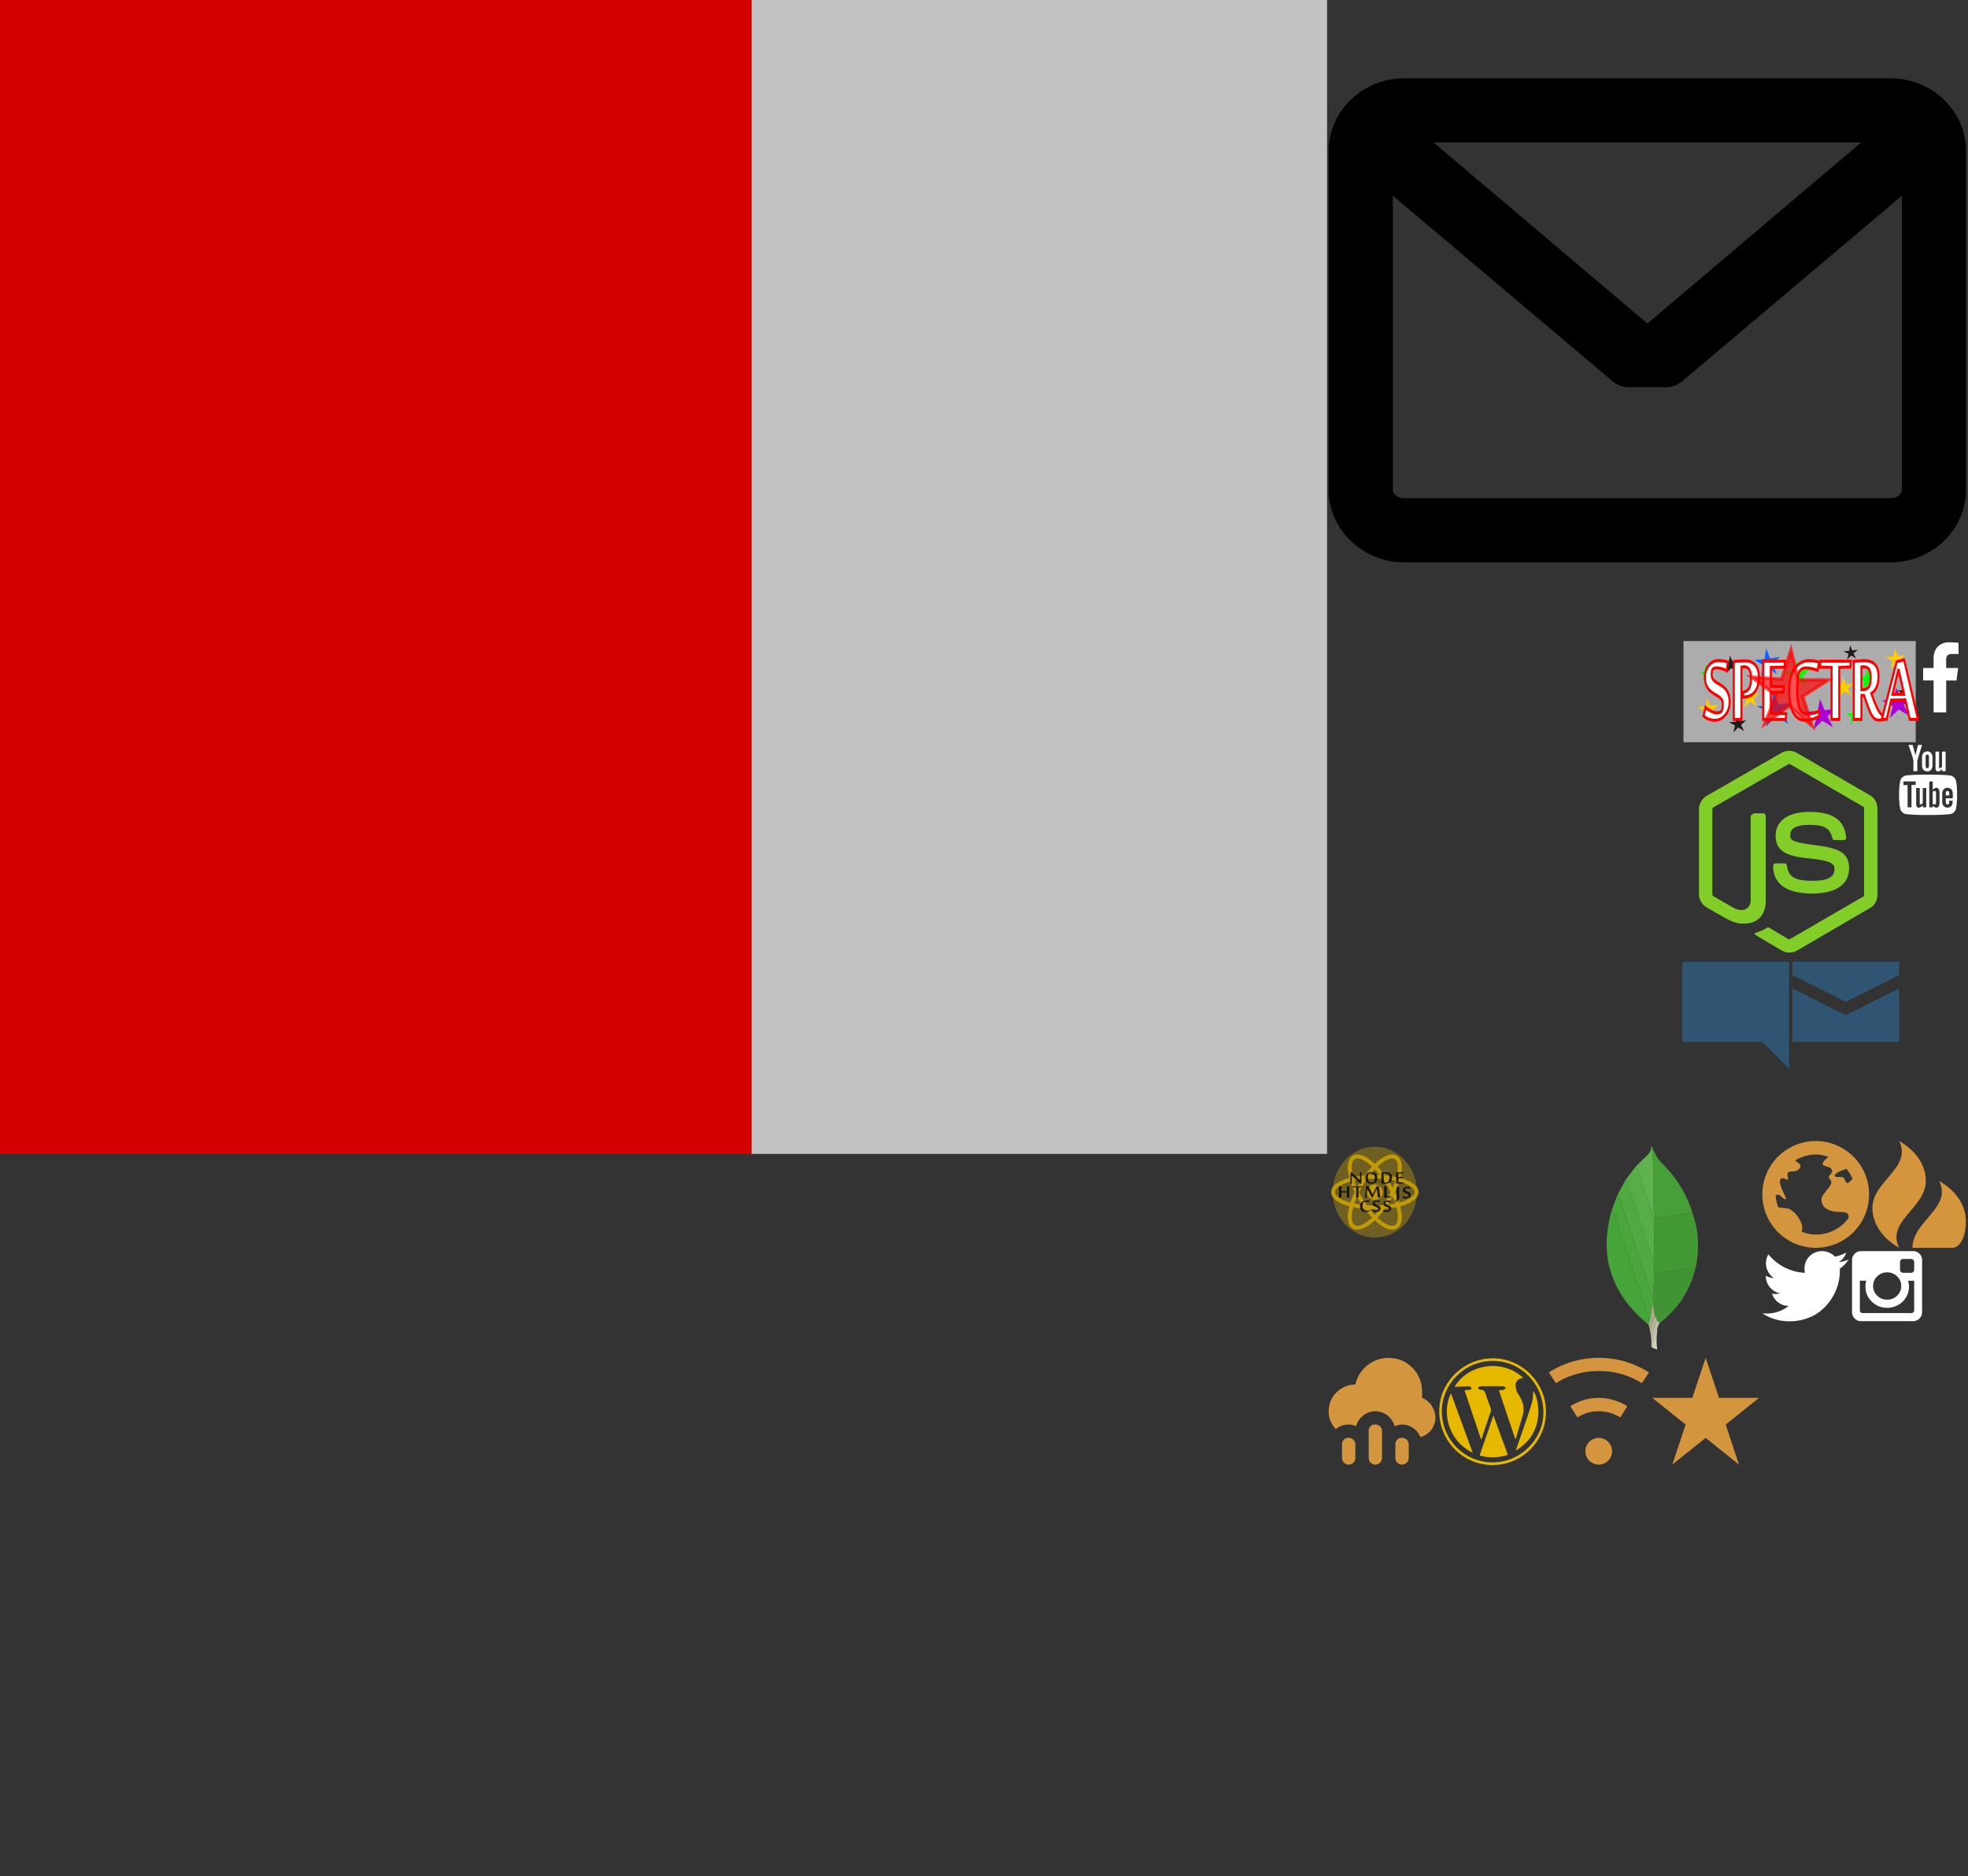 <?xml version="1.0" encoding="UTF-8" standalone="no"?><!DOCTYPE svg PUBLIC "-//W3C//DTD SVG 1.1//EN" "http://www.w3.org/Graphics/SVG/1.1/DTD/svg11.dtd"><svg width="1180" height="1125" viewBox="0 0 1180 1125" xmlns="http://www.w3.org/2000/svg" xmlns:xlink="http://www.w3.org/1999/xlink"><rect x="0" y="0" width="1180" height="1125" fill="#333333" stroke="none"/><svg width="795.7" height="1124.52" viewBox="-1 -1 212 299" id="background" xmlns="http://www.w3.org/2000/svg"><g transform="matrix(2.195 0 0 2.281 182.95 -249.409)"><path d="M-148.431 68.93h119.327v120.65h-119.327z" fill="#d40000"/><path d="M90.223 189.58H-29.104V68.93H90.223z" opacity=".702" fill="#fff"/></g></svg><svg id="clear-view-escapes" data-name="Layer 1" width="144.4" height="61.53" viewBox="-1 -1 144.4 61.53" x="1007.7" y="384.12" xmlns="http://www.w3.org/2000/svg"><defs id="bdefs4"><style id="bstyle2">.cls-1{fill:#fff}</style></defs><title id="btitle6">clear-view-escapes</title><g id="bg977" transform="matrix(.973 0 0 1 261.153 34.975)"><path d="M-267.67-35.76h143.115V24.91H-267.67z" id="brect860" opacity=".593" fill="#fff" stroke-width="4.247"/><path d="M-234.584-17.282l-3.603-2.227-3.033 2.957 1.004-4.115-3.749-1.972 4.224-.316.716-4.175 1.607 3.92 4.191-.61-3.23 2.74z" id="bpath870" fill="#241c1c" stroke-width="2.141"/><path transform="matrix(.651 0 0 .651 -99.66 20.115)" d="M-227.395-15.076l-6.732-4.16-5.668 5.524 1.876-7.688-7.004-3.684 7.892-.591 1.338-7.8 3.002 7.323 7.831-1.137-6.037 5.117z" id="bpath874" fill="#fc0" stroke-width="4"/><path d="M-191.445-9.081l-5.516-3.409-4.644 4.526 1.537-6.3-5.739-3.018 6.466-.485 1.097-6.39 2.46 6 6.417-.932-4.947 4.193z" id="bpath876" fill="#0f0" stroke-width="3.278"/><path transform="matrix(.964 0 0 .919 39.367 6.545)" d="M-174.163 2.784l-6.732-4.16-5.668 5.523 1.876-7.688-7.004-3.683 7.892-.592 1.338-7.8 3.001 7.323 7.832-1.137-6.037 5.117z" id="bpath880" fill="#aa00d4" stroke-width="4"/><path d="M-132.406-20l-4.124-2.548-3.473 3.384 1.15-4.71-4.292-2.258 4.835-.362.82-4.779 1.84 4.487 4.798-.697-3.7 3.135z" id="bpath882" fill="#fc0" stroke-width="2.451"/><path transform="matrix(.47 0 0 .589 -97.17 6.11)" d="M-131.693 12.777l-6.732-4.16-5.668 5.523 1.876-7.688-7.004-3.683 7.892-.592 1.338-7.8 3.002 7.323 7.831-1.137-6.037 5.117z" id="bpath884" fill="#0f0" stroke-width="4"/><path transform="matrix(.446 0 0 .44 -65.628 4.54)" d="M-140.082-14.123l-6.732-4.16-5.668 5.523 1.876-7.688-7.004-3.683 7.892-.592 1.338-7.8 3.001 7.323 7.832-1.137-6.037 5.117z" id="bpath872" fill="#241c1c" stroke-width="4"/><path transform="matrix(.787 0 0 .837 -73.126 -18.349)" d="M-174.163 2.784l-6.732-4.16-5.668 5.523 1.876-7.688-7.004-3.683 7.892-.592 1.338-7.8 3.001 7.323 7.832-1.137-6.037 5.117z" id="bpath886" fill="#06f" stroke-width="4"/><path transform="matrix(.479 0 0 .625 -134.247 -8.1)" d="M-243.298-6.544l-5.516-3.409-4.644 4.526 1.537-6.3-5.739-3.018 6.467-.485 1.096-6.39 2.46 6 6.417-.932-4.947 4.192z" id="bpath932" fill="#0f0" stroke-width="3.278"/><path transform="matrix(.651 0 0 .651 -74.256 13.184)" d="M-227.395-15.076l-6.732-4.16-5.668 5.524 1.876-7.688-7.004-3.684 7.892-.591 1.338-7.8 3.002 7.323 7.831-1.137-6.037 5.117z" id="bpath943" fill="#fc0" stroke-width="4"/><path d="M-230.317 18.283l-3.603-2.227-3.034 2.956 1.004-4.115-3.748-1.971 4.223-.317.717-4.174 1.606 3.919 4.192-.609-3.231 2.74z" id="bpath945" fill="#241c1c" stroke-width="2.141"/><path transform="matrix(1.107 0 0 1.054 -10.237 10.979)" d="M-174.163 2.784l-6.732-4.16-5.668 5.523 1.876-7.688-7.004-3.683 7.892-.592 1.338-7.8 3.001 7.323 7.832-1.137-6.037 5.117z" id="bpath947" fill="#06f" stroke-width="4"/><path d="M-164.306-3.02l-4.125-2.548-3.473 3.384 1.15-4.71-4.292-2.258 4.836-.362.82-4.779 1.839 4.487 4.798-.697-3.699 3.135z" id="bpath949" fill="#fc0" stroke-width="2.451"/><path transform="matrix(.737 0 0 .661 -51.287 -15.913)" d="M-131.693 12.777l-6.732-4.16-5.668 5.523 1.876-7.688-7.004-3.683 7.892-.592 1.338-7.8 3.002 7.323 7.831-1.137-6.037 5.117z" id="bpath951" fill="#0f0" stroke-width="4"/><path transform="matrix(.446 0 0 .44 -98.819 -19.014)" d="M-140.082-14.123l-6.732-4.16-5.668 5.523 1.876-7.688-7.004-3.683 7.892-.592 1.338-7.8 3.001 7.323 7.832-1.137-6.037 5.117z" id="bpath953" fill="#241c1c" stroke-width="4"/><path transform="matrix(.964 0 0 .919 -7.686 13.351)" d="M-174.163 2.784l-6.732-4.16-5.668 5.523 1.876-7.688-7.004-3.683 7.892-.592 1.338-7.8 3.001 7.323 7.832-1.137-6.037 5.117z" id="bpath955" fill="#aa00d4" stroke-width="4"/><g transform="scale(.836 1.196)" style="line-height:1.25;-inkscape-font-specification:'MoolBoran, Normal';font-variant-ligatures:normal;font-variant-caps:normal;font-variant-numeric:normal;font-feature-settings:normal;text-align:start" id="btext905" font-weight="400" font-size="64.878" font-family="MoolBoran" letter-spacing="-1.521" word-spacing="0" fill="#fff" stroke="red" stroke-width="1.515"><path d="M-286.149.866q0 1.584-.76 3.2-.76 1.583-2.186 2.882-1.425 1.267-3.453 2.09-1.996.793-4.498.793-1.33 0-2.471-.159-1.14-.158-2.154-.411-.982-.285-1.901-.666-.919-.411-1.837-.887l1.393-4.34q.602.412 1.584.887 1.014.476 2.186.887 1.172.412 2.344.697 1.204.254 2.186.254 1.109 0 1.806-.127.729-.158 1.299-.412.633-.253 1.013-1.267.38-1.014.38-2.63 0-1.488-.981-2.375-.982-.887-2.471-1.52-1.458-.666-3.168-1.3-1.71-.665-3.2-1.678-1.457-1.046-2.439-2.661-.982-1.616-.982-4.245 0-1.267.665-2.661.665-1.426 1.933-2.598 1.267-1.204 3.136-1.964 1.869-.76 4.245-.76 1.9 0 3.643.19 1.774.19 3.421.507l-.887 4.34q-.76-.286-1.742-.539-.95-.253-1.964-.443-.982-.19-1.933-.286-.95-.126-1.679-.126-.823 0-1.52.095-.697.063-1.267.412-.539.316-.792 1.108-.222.76-.222 1.838 0 1.108.57 1.837.57.729 1.489 1.299.95.538 2.122 1.014 1.204.443 2.44.982 1.267.506 2.439 1.203 1.204.666 2.122 1.68.95.981 1.521 2.407.57 1.425.57 3.453z" id="bpath996"/><path d="M-276.487-4.108l.76-.158q1.11-.253 2.091-.634.982-.411 1.68-1.172.728-.792 1.14-2.059.411-1.267.411-3.231 0-2.946-1.33-4.277Q-273.065-17-275.22-17q-.538 0-1.109.032-.538.032-1.14.127V9.419h-5.639v-29.05q.887-.062 1.933-.126 1.045-.063 2.154-.095 1.14-.063 2.249-.063 1.14-.032 2.186-.032 2.566 0 4.435.602 1.9.57 3.136 1.647 1.235 1.077 1.837 2.63.602 1.52.602 3.453 0 2.027-.665 3.8-.665 1.775-2.06 3.105-1.361 1.33-3.515 2.091-2.123.76-5.069.76h-.253z" id="bpath998"/><path d="M-244.745 9.42h-16.695V-19.79h16.125l-.285 2.978-10.2.127v9.504l9.598.126-.254 2.693-9.345.222V6.315l11.31.221z" id="bpath1000"/><path d="M-230.3 9.83q-3.263 0-5.543-1.108-2.281-1.109-3.707-3.104-1.425-1.996-2.09-4.784-.634-2.82-.634-6.24 0-2.757.633-4.91.634-2.186 1.711-3.802 1.109-1.647 2.534-2.788 1.458-1.14 3.042-1.837 1.615-.729 3.294-1.046 1.68-.316 3.263-.316.982 0 2.06.063 1.108.063 2.122.19 1.045.095 1.932.254.887.126 1.457.253l-1.045 4.15q-.57-.19-1.616-.38-1.045-.222-2.249-.412-1.172-.19-2.344-.317-1.14-.127-1.901-.127-.855 0-1.52.064-.666.031-1.236.19-.539.127-1.045.38-.476.253-.982.634-1.3.918-1.774 3.484-.444 2.566-.444 6.4 0 5.891 1.742 8.933 1.743 3.009 5.608 3.009 2.185 0 4.561-.348 2.376-.38 4.309-1.046v2.44q-1.078.506-2.345.918-1.235.38-2.566.665-1.298.254-2.66.38-1.331.159-2.567.159z" id="bpath1002"/><path d="M-211.04 9.42v-26.104l-8.52-.127.284-2.978h22.46l-.285 2.883-8.268.222V9.419z" id="bpath1004"/><path d="M-187.122-2.619h-1.9V9.42h-5.64v-29.144q1.711-.127 3.865-.222 2.155-.095 4.119-.095 5.037 0 7.634 1.932 2.63 1.933 2.63 6.051 0 1.837-.444 3.2-.443 1.362-1.172 2.375-.729 1.014-1.68 1.711-.95.697-1.995 1.172 1.236 2.25 2.344 4.245 1.14 1.996 2.25 3.485 1.14 1.489 2.28 2.376 1.173.855 2.503.855h.19v1.869q-.665.222-1.552.348-.855.159-1.933.159-1.552 0-2.724-.285-1.14-.285-2.249-1.236-1.077-.95-2.25-2.787-1.171-1.838-2.724-4.974zm-.887-2.883q1.172 0 2.25-.285 1.108-.316 1.742-.76.316-.222.633-.57.317-.349.57-.919.254-.57.412-1.457.159-.887.159-2.218 0-1.488-.349-2.502-.317-1.014-.982-1.616-.665-.633-1.647-.887-.982-.285-2.25-.285-.348 0-.791.032-.412 0-.76.063v11.404z" id="bpath1006"/><path d="M-153.384 9.42l-3.263-9.853-10.454.158-3.358 9.694h-3.58l10.993-28.954 5.48-.982 10.232 29.936zm-4.15-12.609l-4.213-12.608-4.34 12.608z" id="bpath1008"/></g><path transform="matrix(2.316 .341 -.343 2.325 257.268 84.256)" d="M-192.682-1.483l-6.732-4.16-5.667 5.523 1.876-7.688-7.005-3.684 7.892-.591 1.339-7.8 3 7.323 7.832-1.137-6.036 5.117z" id="bpath878" opacity=".682" fill="red" stroke="red" stroke-width=".853"/></g></svg><svg id="comment" data-name="Layer 1" width="66" height="66" viewBox="-1 -1 66 66" x="1007.7" y="575.65" xmlns="http://www.w3.org/2000/svg"><defs><style>.ccls-1{fill:#2f5572}</style></defs><title>comment</title><path class="ccls-1" d="M.72.08A.67.67 0 0 0 0 .8v46.48a.72.72 0 0 0 .72.72H48l16 16V.72a.67.67 0 0 0-.72-.72H.8z"/></svg><svg id="facebook" data-name="Layer 1" width="23.23" height="44.01" viewBox="-1 -1 23.23 44.01" x="1152.1" y="384.12" xmlns="http://www.w3.org/2000/svg"><defs><style>.dcls-1{fill:#fff}</style></defs><title>facebook</title><path class="dcls-1" d="M21.23.31V7H17.4a3.55 3.55 0 0 0-2.85.91 4.26 4.26 0 0 0-.74 2.72v4.77H21l-1 7.47h-6.19V42H6.27V22.85H0v-7.47h6.27V9.85q0-4.69 2.55-7.28A9 9 0 0 1 15.63 0a39.57 39.57 0 0 1 5.6.31z"/></svg><svg id="fire" data-name="Layer 1" width="58" height="66" viewBox="-1 -1 58 66" x="1121.7" y="683.12" xmlns="http://www.w3.org/2000/svg"><defs><style>.ecls-1{fill:#d4953d}</style></defs><title>Untitled-2</title><path class="ecls-1" d="M16 0C24 16 0 24 0 40s16 24 16 24C8.16 48.16 32 40 32 24S16 0 16 0zm24 24c8 16-16 24-16 40h24c3.2 0 8-4 8-16 0-16-16-24-16-24z"/></svg><svg id="globe" data-name="Layer 1" width="66" height="66" viewBox="-1 -1 66 66" x="1055.7" y="683.12" xmlns="http://www.w3.org/2000/svg"><defs><style>.fcls-1{fill:#d4953f}</style></defs><title>globe</title><path class="fcls-1" d="M32 0a32 32 0 1 0 32 32A32 32 0 0 0 32 0zm0 8a23.75 23.75 0 0 1 7.52 1.52c-1.68 1.6-3.6 3-3.28 4.48s5.52 1 5.52 4c0 2.16-3.36 2.8-1 5.28 2.8 2.8-5.12 7.84-5.28 11.52-.24 6.64 6.72 7.76 12.24 7.76 3.36 0 4.24 1.6 4 3.52a24.07 24.07 0 0 1-19.76 10 22.94 22.94 0 0 1-8.48-1.76c1.76-3.52-2.24-10.48-6-12.72-1.84-1.84-5.76-1.12-8-2a23.49 23.49 0 0 1-1.52-6.72 1.42 1.42 0 0 1 1.28-.72c1.52 0 3.6 3 4.72 2.72 1.4-.32-5.96-10.48-2.52-12.48 1.6-1 4.8 3.12 3.76-1.28-1-4.08 2.88-2.24 5.28-3.28 2.08-.88 3.6-3.28 1-4.72a8.55 8.55 0 0 1-1.76-1.52A23.75 23.75 0 0 1 32 8.08V8zm18.48 8.72A26.46 26.46 0 0 1 54 22.48v.24a11.78 11.78 0 0 1-1.76 1.76C50 26.72 49.68 22.8 48.72 22c-1-1-4.8.16-5.28-1-.56-1.48 4-3.4 7.04-4.28z"/></svg><svg id="instagram" data-name="Layer 1" width="44.01" height="44.01" viewBox="-1 -1 44.01 44.01" x="1109.48" y="749.12" xmlns="http://www.w3.org/2000/svg"><defs><style>.gcls-1{fill:#fff}</style></defs><title>instagram</title><path class="gcls-1" d="M37.25 35.49V17.77h-3.69a11.77 11.77 0 0 1 .57 3.58 12.12 12.12 0 0 1-1.75 6.36 12.76 12.76 0 0 1-4.76 4.59 13.13 13.13 0 0 1-6.56 1.7 12.78 12.78 0 0 1-9.19-3.71 12 12 0 0 1-3.83-9 11.77 11.77 0 0 1 .49-3.56H4.68v17.76a1.63 1.63 0 0 0 1.6 1.67h29.3a1.63 1.63 0 0 0 1.17-.47 1.59 1.59 0 0 0 .5-1.2zm-7.77-14.57A7.75 7.75 0 0 0 27 15.14a8.28 8.28 0 0 0-6-2.4 8.25 8.25 0 0 0-5.91 2.39 7.75 7.75 0 0 0-2.47 5.78 7.75 7.75 0 0 0 2.47 5.79A8.25 8.25 0 0 0 21 29.1a8.28 8.28 0 0 0 6-2.4 7.75 7.75 0 0 0 2.48-5.78zm7.76-9.84V6.56a1.84 1.84 0 0 0-.54-1.31 1.8 1.8 0 0 0-1.31-.56h-4.78a1.8 1.8 0 0 0-1.31.56 1.84 1.84 0 0 0-.54 1.31v4.52A1.87 1.87 0 0 0 30.6 13h4.8a1.87 1.87 0 0 0 1.85-1.89zM42 5.39v31.23A5.41 5.41 0 0 1 36.62 42H5.39a5.19 5.19 0 0 1-3.8-1.59A5.19 5.19 0 0 1 0 36.62V5.39a5.19 5.19 0 0 1 1.59-3.8A5.19 5.19 0 0 1 5.39 0h31.23a5.19 5.19 0 0 1 3.8 1.59A5.19 5.19 0 0 1 42 5.39z"/></svg><svg id="mail" data-name="Layer 1" width="66" height="50" viewBox="-1 -1 66 50" x="1073.7" y="575.65" xmlns="http://www.w3.org/2000/svg"><defs><style>.hcls-1{fill:#2f5572}</style></defs><title>mail</title><path class="hcls-1" d="M0 0v8l32 16L64 8V0H0zm0 16v32h64V16L32 32z"/></svg><svg viewBox="-1 -1 130 130" width="130" height="130" id="mongodb" x="925.7" y="683.12" xmlns="http://www.w3.org/2000/svg"><path fill-rule="evenodd" clip-rule="evenodd" fill="#439934" d="M88.038 42.812c1.605 4.643 2.761 9.383 3.141 14.296.472 6.095.256 12.147-1.029 18.142-.035.165-.109.32-.164.48-.403.001-.814-.049-1.208.012-3.329.523-6.655 1.065-9.981 1.604-3.438.557-6.881 1.092-10.313 1.687-1.216.21-2.721-.041-3.212 1.641-.014.046-.154.054-.235.08l.166-10.051-.169-24.252 1.602-.275c2.62-.429 5.24-.864 7.862-1.281 3.129-.497 6.261-.98 9.392-1.465 1.381-.215 2.764-.412 4.148-.618z"/><path fill-rule="evenodd" clip-rule="evenodd" fill="#45A538" d="M61.729 110.054c-1.69-1.453-3.439-2.842-5.059-4.37-8.717-8.222-15.093-17.899-18.233-29.566-.865-3.211-1.442-6.474-1.627-9.792-.13-2.322-.318-4.665-.154-6.975.437-6.144 1.325-12.229 3.127-18.147l.099-.138c.175.233.427.439.516.702 1.759 5.18 3.505 10.364 5.242 15.551 5.458 16.3 10.909 32.604 16.376 48.9.107.318.384.579.583.866l-.87 2.969z"/><path fill-rule="evenodd" clip-rule="evenodd" fill="#46A037" d="M88.038 42.812c-1.384.206-2.768.403-4.149.616-3.131.485-6.263.968-9.392 1.465-2.622.417-5.242.852-7.862 1.281l-1.602.275-.012-1.045c-.053-.859-.144-1.717-.154-2.576-.069-5.478-.112-10.956-.18-16.434-.042-3.429-.105-6.857-.175-10.285-.043-2.13-.089-4.261-.185-6.388-.052-1.143-.236-2.28-.311-3.423-.042-.657.016-1.319.029-1.979.817 1.583 1.616 3.178 2.456 4.749 1.327 2.484 3.441 4.314 5.344 6.311 7.523 7.892 12.864 17.068 16.193 27.433z"/><path fill-rule="evenodd" clip-rule="evenodd" fill="#409433" d="M65.036 80.753c.081-.026.222-.034.235-.08.491-1.682 1.996-1.431 3.212-1.641 3.432-.594 6.875-1.13 10.313-1.687 3.326-.539 6.652-1.081 9.981-1.604.394-.062.805-.011 1.208-.012-.622 2.22-1.112 4.488-1.901 6.647-.896 2.449-1.98 4.839-3.131 7.182a49.142 49.142 0 0 1-6.353 9.763c-1.919 2.308-4.058 4.441-6.202 6.548-1.185 1.165-2.582 2.114-3.882 3.161l-.337-.23-1.214-1.038-1.256-2.753a41.402 41.402 0 0 1-1.394-9.838l.023-.561.171-2.426c.057-.828.133-1.655.168-2.485.129-2.982.241-5.964.359-8.946z"/><path fill-rule="evenodd" clip-rule="evenodd" fill="#4FAA41" d="M65.036 80.753c-.118 2.982-.23 5.964-.357 8.947-.035.83-.111 1.657-.168 2.485l-.765.289c-1.699-5.002-3.399-9.951-5.062-14.913-2.75-8.209-5.467-16.431-8.213-24.642a4498.887 4498.887 0 0 0-6.7-19.867c-.105-.31-.407-.552-.617-.826l4.896-9.002c.168.292.39.565.496.879a6167.476 6167.476 0 0 1 6.768 20.118c2.916 8.73 5.814 17.467 8.728 26.198.116.349.308.671.491 1.062l.67-.78-.167 10.052z"/><path fill-rule="evenodd" clip-rule="evenodd" fill="#4AA73C" d="M43.155 32.227c.21.274.511.516.617.826a4498.887 4498.887 0 0 1 6.7 19.867c2.746 8.211 5.463 16.433 8.213 24.642 1.662 4.961 3.362 9.911 5.062 14.913l.765-.289-.171 2.426-.155.559c-.266 2.656-.49 5.318-.814 7.968-.163 1.328-.509 2.632-.772 3.947-.198-.287-.476-.548-.583-.866-5.467-16.297-10.918-32.6-16.376-48.9a3888.972 3888.972 0 0 0-5.242-15.551c-.089-.263-.34-.469-.516-.702l3.272-8.84z"/><path fill-rule="evenodd" clip-rule="evenodd" fill="#57AE47" d="M65.202 70.702l-.67.78c-.183-.391-.375-.714-.491-1.062-2.913-8.731-5.812-17.468-8.728-26.198a6167.476 6167.476 0 0 0-6.768-20.118c-.105-.314-.327-.588-.496-.879l6.055-7.965c.191.255.463.482.562.769 1.681 4.921 3.347 9.848 5.003 14.778 1.547 4.604 3.071 9.215 4.636 13.813.105.308.47.526.714.786l.012 1.045c.058 8.082.115 16.167.171 24.251z"/><path fill-rule="evenodd" clip-rule="evenodd" fill="#60B24F" d="M65.021 45.404c-.244-.26-.609-.478-.714-.786-1.565-4.598-3.089-9.209-4.636-13.813-1.656-4.93-3.322-9.856-5.003-14.778-.099-.287-.371-.514-.562-.769 1.969-1.928 3.877-3.925 5.925-5.764 1.821-1.634 3.285-3.386 3.352-5.968.003-.107.059-.214.145-.514l.519 1.306c-.013.661-.072 1.322-.029 1.979.075 1.143.259 2.28.311 3.423.096 2.127.142 4.258.185 6.388.069 3.428.132 6.856.175 10.285.067 5.478.111 10.956.18 16.434.008.861.098 1.718.152 2.577z"/><path fill-rule="evenodd" clip-rule="evenodd" fill="#A9AA88" d="M62.598 107.085c.263-1.315.609-2.62.772-3.947.325-2.649.548-5.312.814-7.968l.066-.01.066.011a41.402 41.402 0 0 0 1.394 9.838c-.176.232-.425.439-.518.701-.727 2.05-1.412 4.116-2.143 6.166-.1.28-.378.498-.574.744l-.747-2.566.87-2.969z"/><path fill-rule="evenodd" clip-rule="evenodd" fill="#B6B598" d="M62.476 112.621c.196-.246.475-.464.574-.744.731-2.05 1.417-4.115 2.143-6.166.093-.262.341-.469.518-.701l1.255 2.754c-.248.352-.59.669-.728 1.061l-2.404 7.059c-.099.283-.437.483-.663.722l-.695-3.985z"/><path fill-rule="evenodd" clip-rule="evenodd" fill="#C2C1A7" d="M63.171 116.605c.227-.238.564-.439.663-.722l2.404-7.059c.137-.391.48-.709.728-1.061l1.215 1.037c-.587.58-.913 1.25-.717 2.097l-.369 1.208c-.168.207-.411.387-.494.624-.839 2.403-1.64 4.819-2.485 7.222-.107.305-.404.544-.614.812-.109-1.387-.22-2.771-.331-4.158z"/><path fill-rule="evenodd" clip-rule="evenodd" fill="#CECDB7" d="M63.503 120.763c.209-.269.506-.508.614-.812.845-2.402 1.646-4.818 2.485-7.222.083-.236.325-.417.494-.624l-.509 5.545c-.136.157-.333.294-.398.477-.575 1.614-1.117 3.24-1.694 4.854-.119.333-.347.627-.525.938-.158-.207-.441-.407-.454-.623-.051-.841-.016-1.688-.013-2.533z"/><path fill-rule="evenodd" clip-rule="evenodd" fill="#DBDAC7" d="M63.969 123.919c.178-.312.406-.606.525-.938.578-1.613 1.119-3.239 1.694-4.854.065-.183.263-.319.398-.477l.012 3.64-1.218 3.124-1.411-.495z"/><path fill-rule="evenodd" clip-rule="evenodd" fill="#EBE9DC" d="M65.38 124.415l1.218-3.124.251 3.696-1.469-.572z"/><path fill-rule="evenodd" clip-rule="evenodd" fill="#CECDB7" d="M67.464 110.898c-.196-.847.129-1.518.717-2.097l.337.23-1.054 1.867z"/><path fill-rule="evenodd" clip-rule="evenodd" fill="#4FAA41" d="M64.316 95.172l-.066-.011-.066.01.155-.559-.023.56z"/></svg><svg viewBox="-1 -1 130 130" width="130" height="130" id="nodejs" x="1007.7" y="445.65" xmlns="http://www.w3.org/2000/svg"><path fill="#83CD29" d="M112.771 30.334L68.674 4.729c-2.781-1.584-6.402-1.584-9.205 0L14.901 30.334C12.031 31.985 10 35.088 10 38.407v51.142c0 3.319 2.084 6.423 4.954 8.083l11.775 6.688c5.628 2.772 7.617 2.772 10.178 2.772 8.333 0 13.093-5.039 13.093-13.828v-50.49c0-.713-.371-1.774-1.071-1.774h-5.623C42.594 41 41 42.061 41 42.773v50.49c0 3.896-3.524 7.773-10.11 4.48L18.723 90.73c-.424-.23-.723-.693-.723-1.181V38.407c0-.482.555-.966.982-1.213l44.424-25.561c.415-.235 1.025-.235 1.439 0l43.882 25.555c.42.253.272.722.272 1.219v51.142c0 .488.183.963-.232 1.198l-44.086 25.576c-.378.227-.847.227-1.261 0l-11.307-6.749c-.341-.198-.746-.269-1.073-.086-3.146 1.783-3.726 2.02-6.677 3.043-.726.253-1.797.692.41 1.929l14.798 8.754a9.294 9.294 0 0 0 4.647 1.246c1.642 0 3.25-.426 4.667-1.246l43.885-25.582c2.87-1.672 4.23-4.764 4.23-8.083V38.407c0-3.319-1.36-6.414-4.229-8.073zM77.91 81.445c-11.726 0-14.309-3.235-15.17-9.066-.1-.628-.633-1.379-1.272-1.379h-5.731c-.709 0-1.279.86-1.279 1.566 0 7.466 4.059 16.512 23.453 16.512 14.039 0 22.088-5.455 22.088-15.109 0-9.572-6.467-12.084-20.082-13.886-13.762-1.819-15.16-2.738-15.16-5.962 0-2.658 1.184-6.203 11.374-6.203 9.105 0 12.461 1.954 13.842 8.091.118.577.645.991 1.24.991h5.754c.354 0 .692-.143.94-.396.24-.272.367-.613.335-.979-.891-10.568-7.912-15.493-22.112-15.493-12.631 0-20.166 5.334-20.166 14.275 0 9.698 7.497 12.378 19.622 13.577 14.505 1.422 15.633 3.542 15.633 6.395 0 4.955-3.978 7.066-13.309 7.066z"/></svg><svg viewBox="-1 -1 384.12 384.12" width="384.12" height="384.12" id="post" x="795.7" xmlns="http://www.w3.org/2000/svg"><path d="M336.764 45.945H45.354C20.346 45.945 0 65.484 0 89.5v203.117c0 24.016 20.346 43.555 45.354 43.555h291.41c25.008 0 45.353-19.539 45.353-43.555V89.5c0-24.016-20.345-43.555-45.353-43.555zm0 251.775H45.354c-3.676 0-6.9-2.384-6.9-5.103V116.359l131.797 111.27a15.014 15.014 0 0 0 9.676 3.538l22.259.001c3.536 0 6.974-1.257 9.677-3.539l131.803-111.274v176.264c-.002 2.717-3.227 5.101-6.902 5.101zM191.059 192.987L62.87 84.397h256.378l-128.189 108.59z"/></svg><svg id="rain" data-name="Layer 1" width="66" height="66" viewBox="-1 -1 66 66" x="795.7" y="813.12" xmlns="http://www.w3.org/2000/svg"><defs><style>.lcls-1{fill:#d4953f}</style></defs><title>rain</title><path class="lcls-1" d="M36 0a20.42 20.42 0 0 0-20 16A16 16 0 0 0 0 32a15.4 15.4 0 0 0 4.27 10.72A11.88 11.88 0 0 1 12 40a10.51 10.51 0 0 1 4.47 1A12 12 0 0 1 28 32a12.06 12.06 0 0 1 11.51 9A11.84 11.84 0 0 1 44 40a11.94 11.94 0 0 1 11 7.52A12.07 12.07 0 0 0 64 36c0-5.2-3.36-10.32-8-12v-4A20 20 0 0 0 36 0zm-9.27 40A4 4 0 0 0 24 44v16a4 4 0 1 0 8 0V44a4 4 0 0 0-4.71-4h-.56zm-16 8A4 4 0 0 0 8 52v8a4 4 0 1 0 8 0v-8a4 4 0 0 0-4.71-4h-.54zm32 0A4 4 0 0 0 40 52v8a4 4 0 1 0 8 0v-8a4 4 0 0 0-4.71-4h-.58z" transform="translate(-.04)"/></svg><svg viewBox="-1 -1 130 130" width="130" height="130" id="react" x="795.7" y="683.12" xmlns="http://www.w3.org/2000/svg"><path d="M52.881 30.644a25.22 27.218 0 0 1-25.22 27.218 25.22 27.218 0 0 1-25.22-27.218A25.22 27.218 0 0 1 27.66 3.426a25.22 27.218 0 0 1 25.22 27.218z" opacity=".374" fill="#d4aa00" stroke-width="0" stroke-miterlimit="3.542" stroke-opacity=".995"/><g transform="matrix(.419 0 0 .403 .813 4.833)" opacity=".808" fill="#d4aa00"><path d="M75.4 64A11.4 11.4 0 0 1 64 75.4 11.4 11.4 0 0 1 52.6 64 11.4 11.4 0 0 1 64 52.6 11.4 11.4 0 0 1 75.4 64z"/><path d="M107.3 45.2c-2.2-.8-4.5-1.6-6.9-2.3.6-2.4 1.1-4.8 1.5-7.1 2.1-13.2-.2-22.5-6.6-26.1-1.9-1.1-4-1.6-6.4-1.6-7 0-15.9 5.2-24.9 13.9-9-8.7-17.9-13.9-24.9-13.9-2.4 0-4.5.5-6.4 1.6-6.4 3.7-8.7 13-6.6 26.1.4 2.3.9 4.7 1.5 7.1-2.4.7-4.7 1.4-6.9 2.3C8.2 50 1.4 56.6 1.4 64s6.9 14 19.3 18.8c2.2.8 4.5 1.6 6.9 2.3-.6 2.4-1.1 4.8-1.5 7.1-2.1 13.2.2 22.5 6.6 26.1 1.9 1.1 4 1.6 6.4 1.6 7.1 0 16-5.2 24.9-13.9 9 8.7 17.9 13.9 24.9 13.9 2.4 0 4.5-.5 6.4-1.6 6.4-3.7 8.7-13 6.6-26.1-.4-2.3-.9-4.7-1.5-7.1 2.4-.7 4.7-1.4 6.9-2.3 12.5-4.8 19.3-11.4 19.3-18.8s-6.8-14-19.3-18.8zM92.5 14.7c4.1 2.4 5.5 9.8 3.8 20.3-.3 2.1-.8 4.3-1.4 6.6-5.2-1.2-10.7-2-16.5-2.5-3.4-4.8-6.9-9.1-10.4-13 7.4-7.3 14.9-12.3 21-12.3 1.3 0 2.5.3 3.5.9zM81.3 74c-1.8 3.2-3.9 6.4-6.1 9.6-3.7.3-7.4.4-11.2.4-3.9 0-7.6-.1-11.2-.4-2.2-3.2-4.2-6.4-6-9.6-1.9-3.3-3.7-6.7-5.3-10 1.6-3.3 3.4-6.7 5.3-10 1.8-3.2 3.9-6.4 6.1-9.6 3.7-.3 7.4-.4 11.2-.4 3.9 0 7.6.1 11.2.4 2.2 3.2 4.2 6.4 6 9.6 1.9 3.3 3.7 6.7 5.3 10-1.7 3.3-3.4 6.6-5.3 10zm8.3-3.3c1.5 3.5 2.7 6.9 3.8 10.3-3.4.8-7 1.4-10.8 1.9 1.2-1.9 2.5-3.9 3.6-6 1.2-2.1 2.3-4.2 3.4-6.2zM64 97.8c-2.4-2.6-4.7-5.4-6.9-8.3 2.3.1 4.6.2 6.9.2 2.3 0 4.6-.1 6.9-.2-2.2 2.9-4.5 5.7-6.9 8.3zm-18.6-15c-3.8-.5-7.4-1.1-10.8-1.9 1.1-3.3 2.3-6.8 3.8-10.3 1.1 2 2.2 4.1 3.4 6.1 1.2 2.2 2.4 4.1 3.6 6.1zm-7-25.5c-1.5-3.5-2.7-6.9-3.8-10.3 3.4-.8 7-1.4 10.8-1.9-1.2 1.9-2.5 3.9-3.6 6-1.2 2.1-2.3 4.2-3.4 6.2zM64 30.2c2.4 2.6 4.7 5.4 6.9 8.3-2.3-.1-4.6-.2-6.9-.2-2.3 0-4.6.1-6.9.2 2.2-2.9 4.5-5.7 6.9-8.3zm22.2 21l-3.6-6c3.8.5 7.4 1.1 10.8 1.9-1.1 3.3-2.3 6.8-3.8 10.3-1.1-2.1-2.2-4.2-3.4-6.2zM31.7 35c-1.7-10.5-.3-17.9 3.8-20.3 1-.6 2.2-.9 3.5-.9 6 0 13.5 4.9 21 12.3-3.5 3.8-7 8.2-10.4 13-5.8.5-11.3 1.4-16.5 2.5-.6-2.3-1-4.5-1.4-6.6zM7 64c0-4.7 5.7-9.7 15.7-13.4 2-.8 4.2-1.5 6.4-2.1 1.6 5 3.6 10.3 6 15.6-2.4 5.3-4.5 10.5-6 15.5C15.3 75.6 7 69.6 7 64zm28.5 49.3c-4.1-2.4-5.5-9.8-3.8-20.3.3-2.1.8-4.3 1.4-6.6 5.2 1.2 10.7 2 16.5 2.5 3.4 4.8 6.9 9.1 10.4 13-7.4 7.3-14.9 12.3-21 12.3-1.3 0-2.5-.3-3.5-.9zM96.3 93c1.7 10.5.3 17.9-3.8 20.3-1 .6-2.2.9-3.5.9-6 0-13.5-4.9-21-12.3 3.5-3.8 7-8.2 10.4-13 5.8-.5 11.3-1.4 16.5-2.5.6 2.3 1 4.5 1.4 6.6zm9-15.6c-2 .8-4.2 1.5-6.4 2.1-1.6-5-3.6-10.3-6-15.6 2.4-5.3 4.5-10.5 6-15.5 13.8 4 22.1 10 22.1 15.6 0 4.7-5.8 9.7-15.7 13.4z"/></g><g transform="matrix(.423 0 0 .377 90.848 -2.92)" opacity=".808" font-weight="400" font-size="40" font-family="MoolBoran" letter-spacing="2.09" word-spacing="0"><g style="line-height:1.25;-inkscape-font-specification:'MoolBoran, Normal';font-variant-ligatures:normal;font-variant-caps:normal;font-variant-numeric:normal;font-feature-settings:normal;text-align:start"><path d="M-189.082 97.627v-8.105h-7.735v8.105h-3.476V79.62h3.476v7.89h7.735v-7.89h3.496v18.008zM-175.957 97.627V81.533l-5.254-.078.176-1.836h13.847l-.176 1.778-5.097.136v16.094zM-145.176 97.627l-1.387-13.73-6.171 13.73h-1.055l-6.445-13.73-1.172 13.73h-2.012l1.738-18.125h3.262l5.996 12.754 5.703-12.754h3.184l1.894 18.125zM-136.133 97.627V79.62h3.477v16.114h6.504l-.176 1.894z"/></g><g style="line-height:1.25;-inkscape-font-specification:'MoolBoran, Normal';font-variant-ligatures:normal;font-variant-caps:normal;font-variant-numeric:normal;font-feature-settings:normal;text-align:start"><path d="M-163.065 120.66q-2.012 0-3.418-.683-1.406-.683-2.285-1.914-.879-1.23-1.29-2.95-.39-1.737-.39-3.847 0-1.7.39-3.027.391-1.348 1.055-2.344.684-1.016 1.563-1.719.898-.703 1.875-1.133.996-.449 2.031-.644 1.035-.195 2.012-.195.605 0 1.27.039.683.039 1.308.117.645.059 1.191.156.547.078.899.156l-.645 2.559q-.351-.117-.996-.234-.644-.137-1.386-.254-.723-.117-1.446-.196-.703-.078-1.172-.078-.527 0-.937.04-.41.019-.762.117-.332.078-.644.234-.293.156-.606.39-.8.567-1.094 2.15-.273 1.581-.273 3.944 0 3.633 1.074 5.508 1.074 1.856 3.457 1.856 1.348 0 2.813-.215 1.465-.235 2.656-.645v1.504q-.664.313-1.445.567-.762.234-1.582.41-.801.156-1.641.234-.82.098-1.582.098zM-141.346 115.133q0 .977-.469 1.973-.469.977-1.348 1.777-.878.782-2.128 1.29-1.23.488-2.774.488-.82 0-1.523-.098t-1.328-.254q-.606-.176-1.172-.41-.567-.254-1.133-.547l.86-2.676q.37.254.976.547.625.293 1.347.547.723.254 1.446.43.742.156 1.347.156.684 0 1.114-.078.449-.098.8-.254.391-.156.626-.781.234-.625.234-1.621 0-.918-.606-1.465-.605-.547-1.523-.938-.898-.41-1.953-.8-1.055-.41-1.973-1.036-.898-.644-1.504-1.64-.605-.996-.605-2.617 0-.782.41-1.641.41-.879 1.191-1.602.782-.742 1.934-1.21 1.152-.47 2.617-.47 1.172 0 2.246.118 1.094.117 2.11.312l-.547 2.676q-.469-.176-1.074-.332-.586-.156-1.211-.273-.606-.118-1.192-.176-.586-.078-1.035-.078-.508 0-.937.058-.43.04-.782.254-.332.196-.488.684-.137.469-.137 1.133 0 .683.352 1.132.351.45.918.801.586.332 1.308.625.743.274 1.504.606.782.312 1.504.742.742.41 1.309 1.035.586.606.937 1.484.352.88.352 2.13zM-126.131 115.133q0 .977-.469 1.973-.469.977-1.348 1.777-.878.782-2.128 1.29-1.23.488-2.774.488-.82 0-1.523-.098t-1.328-.254q-.606-.176-1.172-.41-.567-.254-1.133-.547l.86-2.676q.37.254.976.547.625.293 1.347.547.723.254 1.446.43.742.156 1.347.156.684 0 1.114-.078.449-.098.8-.254.391-.156.626-.781.234-.625.234-1.621 0-.918-.606-1.465-.605-.547-1.523-.938-.898-.41-1.953-.8-1.055-.41-1.973-1.036-.898-.644-1.504-1.64-.605-.996-.605-2.617 0-.782.41-1.641.41-.879 1.191-1.602.782-.742 1.934-1.21 1.152-.47 2.617-.47 1.172 0 2.246.118 1.094.117 2.11.312l-.547 2.676q-.469-.176-1.074-.332-.586-.156-1.211-.273-.606-.118-1.192-.176-.586-.078-1.035-.078-.508 0-.937.058-.43.04-.782.254-.332.196-.488.684-.137.469-.137 1.133 0 .683.352 1.132.351.45.918.801.586.332 1.308.625.743.274 1.504.606.782.312 1.504.742.742.41 1.309 1.035.586.606.937 1.484.352.88.352 2.13z"/></g><g style="line-height:1.25;-inkscape-font-specification:'MoolBoran, Normal';font-variant-ligatures:normal;font-variant-caps:normal;font-variant-numeric:normal;font-feature-settings:normal;text-align:start"><path d="M-114.918 97.364q0 2.793-1.31 4.473-1.288 1.7-3.866 2.578l-.586-1.113q.703-.43 1.152-.957.45-.528.684-1.153.254-.605.351-1.308.098-.684.098-1.465V80.704h3.477zM-98.493 93.438q0 .977-.468 1.973-.47.977-1.348 1.777-.879.782-2.129 1.29-1.23.488-2.773.488-.82 0-1.524-.098-.703-.098-1.328-.254-.605-.176-1.172-.41-.566-.254-1.133-.547l.86-2.676q.37.254.976.547.625.293 1.348.547.723.254 1.445.43.743.156 1.348.156.684 0 1.113-.078.45-.098.801-.254.39-.156.625-.781.234-.625.234-1.621 0-.918-.605-1.465t-1.523-.938q-.899-.41-1.954-.8-1.054-.41-1.972-1.036-.899-.644-1.504-1.64-.606-.996-.606-2.617 0-.782.41-1.641.41-.879 1.192-1.602.781-.742 1.934-1.21 1.152-.47 2.617-.47 1.172 0 2.246.118 1.094.117 2.11.312l-.548 2.676q-.468-.176-1.074-.332-.586-.156-1.21-.273-.606-.117-1.192-.176-.586-.078-1.035-.078-.508 0-.938.058-.43.04-.781.254-.332.196-.488.684-.137.469-.137 1.133 0 .683.351 1.133.352.449.918.8.586.332 1.309.625.742.274 1.504.606.781.312 1.504.742.742.41 1.308 1.035.586.606.938 1.485.351.878.351 2.128z"/></g><g style="line-height:1.25;-inkscape-font-specification:'MoolBoran, Normal';font-variant-ligatures:normal;font-variant-caps:normal;font-variant-numeric:normal;font-feature-settings:normal;text-align:start"><path d="M-169.999 75.487l-12.09-12.636h-.039q.04 1.582.078 2.91.02.566.02 1.133.02.566.02 1.054.019.47.019.84v6.602h-2.031V57.265h1.523l12.09 12.578q-.02-1.445-.04-2.715 0-.547-.019-1.094 0-.566-.02-1.074v-.918-6.64h2.052v18.085zM-145.858 66.327q0 2.13-.547 3.848-.527 1.719-1.62 2.95-1.075 1.21-2.696 1.874-1.621.645-3.77.645-2.207 0-3.789-.664-1.582-.664-2.598-1.875-.996-1.23-1.484-2.95-.469-1.718-.469-3.828 0-2.109.489-3.789.488-1.699 1.504-2.89 1.035-1.192 2.617-1.817 1.582-.644 3.75-.644t3.77.644q1.62.625 2.695 1.817 1.074 1.191 1.601 2.89.547 1.68.547 3.79zm-3.672 0q0-1.64-.293-2.949-.273-1.308-.879-2.207-.605-.918-1.543-1.387-.937-.488-2.226-.488-1.133 0-2.11.254-.976.234-1.543.684-.566.449-.84 1.972-.253 1.524-.253 4.121 0 1.621.234 2.95.234 1.308.781 2.265.547.957 1.446 1.485.918.507 2.265.507 1.387 0 2.285-.254.899-.253 1.524-.683.293-.195.508-.781.214-.586.351-1.426.156-.86.215-1.895.078-1.054.078-2.168zM-136.756 73.593q.176.039.41.078l.488.04.488.038h.391q1.563 0 2.598-.195 1.054-.195 1.816-.762.41-.312.742-.781.352-.488.606-1.25.273-.781.41-1.934.156-1.172.156-2.851 0-2.11-.508-3.457-.488-1.348-1.347-2.11-.84-.78-1.992-1.074-1.133-.312-2.442-.312-.195 0-.45.02-.253 0-.507.019-.254.02-.488.058-.235.02-.371.04zm-3.477-16.055q.547-.058 1.27-.117.742-.078 1.562-.117.82-.059 1.64-.078.84-.04 1.563-.04 2.09 0 3.79.47 1.718.468 2.93 1.503 1.23 1.016 1.894 2.637.683 1.602.683 3.887 0 2.226-.527 4.062-.527 1.817-1.68 3.106-1.152 1.289-2.969 1.992-1.816.703-4.394.703-.723 0-1.524-.02-.78-.019-1.542-.078-.762-.039-1.465-.078-.703-.058-1.23-.117zM-109.022 75.39h-10.293V57.382h9.942l-.176 1.836-6.29.078v5.86l5.919.078-.156 1.66-5.762.136v6.446l6.973.136z"/></g></g></svg><svg width="212" height="299" viewBox="-1 -1 212 299" id="spectra" x="795.7" y="384.12" xmlns="http://www.w3.org/2000/svg"><defs><linearGradient id="nb"><stop offset="0" stop-color="#ffc1c1"/><stop offset="1" stop-color="#ff3704"/></linearGradient><linearGradient id="na"><stop offset="0"/><stop offset="1" stop-color="#fff" stop-opacity="0"/></linearGradient><linearGradient xlink:href="#na" id="nc" x1="-87.312" y1="109.543" x2="-48.419" y2="109.543" gradientUnits="userSpaceOnUse"/><linearGradient xlink:href="#nb" id="nd" x1="-66.929" y1="133.742" x2="-43.384" y2="133.742" gradientUnits="userSpaceOnUse"/><linearGradient xlink:href="#nb" id="ne" gradientUnits="userSpaceOnUse" x1="-66.929" y1="133.742" x2="-43.384" y2="133.742"/></defs><ellipse cx="-94.456" cy="132.297" rx="29.898" ry="21.828" opacity=".808" fill-opacity="0" stroke-width="1.005"/><g transform="matrix(.196 0 0 .172 -54.553 90.154)"><path d="M-87.312 87.49h38.893v44.106h-38.893z" opacity=".702" fill="url(#nc)" stroke-width=".75"/><g style="line-height:1.25;-inkscape-font-specification:'DaunPenh, Normal';font-variant-ligatures:normal;font-variant-caps:normal;font-variant-numeric:normal;font-feature-settings:normal;text-align:start"><path d="M-65.318 141.45q.767 1.994 1.61 3.68.883 1.688 2.071 2.954 1.227 1.227 2.838 1.955 1.61.69 3.873.69 1.495 0 2.76-.498 1.266-.499 2.225-1.419.959-.92 1.495-2.147.537-1.266.537-2.761 0-1.88-.69-3.221-.69-1.342-1.84-2.301-1.151-.997-2.608-1.726-1.457-.728-2.991-1.418-1.726-.767-3.49-1.688-1.725-.92-3.106-2.185-1.38-1.266-2.262-2.915-.882-1.649-.882-3.911 0-2.416.959-4.256.997-1.88 2.645-3.145 1.688-1.265 3.873-1.917 2.224-.652 4.717-.652 2.416 0 4.448.383 2.07.346 4.41.96-.115 1.226-.192 2.3-.076 1.035-.115 2.07 0 .998-.038 2.071v2.263l-1.61.153q-.346-4.065-2.493-6.059-2.11-2.032-5.714-2.032-1.38 0-2.53.422-1.151.422-1.995 1.227-.843.805-1.342 1.917-.46 1.112-.46 2.493 0 1.84.575 3.106.614 1.227 1.65 2.147 1.035.92 2.377 1.61 1.38.653 2.876 1.304 1.84.806 3.68 1.764 1.88.96 3.337 2.263 1.495 1.304 2.416 3.03.92 1.725.92 4.064 0 2.607-1.074 4.64-1.073 1.994-2.837 3.413-1.764 1.38-4.065 2.109-2.3.728-4.717.728-2.109 0-4.371-.422-2.262-.421-4.793-1.15-.269-2.53-.652-4.755-.384-2.224-1.036-4.755z" style="-inkscape-font-specification:'DaunPenh, Normal';font-variant-ligatures:normal;font-variant-caps:normal;font-variant-numeric:normal;font-feature-settings:normal;text-align:start" fill="url(#ne)" transform="matrix(1.229 .091 -.06 .809 7.852 5.337)" font-weight="400" font-size="78.533" font-family="DaunPenh" letter-spacing="4.103" word-spacing="0" stroke-width="1.963"/></g></g></svg><svg id="star" data-name="Layer 1" width="66" height="66" viewBox="-1 -1 66 66" x="989.7" y="813.12" xmlns="http://www.w3.org/2000/svg"><defs id="odefs4"><style id="ostyle2">.ocls-1{fill:#d4953f}</style></defs><title id="otitle6">star</title><path class="ocls-1" d="M32 0l-8 24H0l20 16-8 24 20-16 20 16-8-24 20-16H40z" id="opath8" fill="#d40000"/></svg><svg id="twitter" data-name="Layer 1" width="53.78" height="44.06" viewBox="-1 -1 53.78 44.06" x="1055.7" y="749.12" xmlns="http://www.w3.org/2000/svg"><defs><style>.pcls-1{fill:#fff}</style></defs><title>twitter</title><path class="pcls-1" d="M51.78 5a22.23 22.23 0 0 1-5.32 5.52v1.38a30.15 30.15 0 0 1-1.25 8.53 30.81 30.81 0 0 1-3.76 8.13 32.1 32.1 0 0 1-6.06 6.92 27 27 0 0 1-8.48 4.8 31 31 0 0 1-10.62 1.8A29.47 29.47 0 0 1 0 37.29a22.71 22.71 0 0 0 2.56.13 20.78 20.78 0 0 0 13.17-4.53 10.63 10.63 0 0 1-9.92-7.36 13.45 13.45 0 0 0 2 .16 11 11 0 0 0 2.79-.36 10.44 10.44 0 0 1-6.09-3.67 10.25 10.25 0 0 1-2.41-6.75v-.13a10.52 10.52 0 0 0 4.8 1.34 10.6 10.6 0 0 1-3.45-3.78 10.34 10.34 0 0 1-1.28-5.07 10.4 10.4 0 0 1 1.45-5.33 30.08 30.08 0 0 0 9.71 7.83A29.57 29.57 0 0 0 25.53 13a11.79 11.79 0 0 1-.26-2.43 10.23 10.23 0 0 1 3-7.48 10.64 10.64 0 0 1 15 0l.21.22A20.81 20.81 0 0 0 50.33.8a10.3 10.3 0 0 1-4.67 5.85A21.14 21.14 0 0 0 51.78 5z"/></svg><svg id="wifi" data-name="Layer 1" width="62" height="66" viewBox="-1 -1 62 66" x="927.7" y="813.12" xmlns="http://www.w3.org/2000/svg"><defs><style>.qcls-1{fill:#d4953e}</style></defs><title>wifi</title><path class="qcls-1" d="M29.88 0A55.39 55.39 0 0 0 0 8.72l4.22 6.48a47.32 47.32 0 0 1 25.66-7.28 47.31 47.31 0 0 1 25.9 7.28L60 8.72A55.53 55.53 0 0 0 29.88 0zm0 24a31.08 31.08 0 0 0-17 5l4.22 6.72A23.09 23.09 0 0 1 29.8 32a24.17 24.17 0 0 1 13 3.76L47 29a32.37 32.37 0 0 0-17.2-5h.07zm0 24a8 8 0 1 0 8 8 8 8 0 0 0-8-8z"/></svg><svg viewBox="-1 -1 66 66" width="66" height="66" id="wordpress" x="861.7" y="813.12" xmlns="http://www.w3.org/2000/svg"><path d="M32.306 64.265c17.658-.026 31.952-14.345 31.952-32.007C64.258 14.883 50.03.573 33.032.271 15.18-.047.262 14.393.258 31.904.253 49.92 14.483 64.291 32.306 64.265zM32.254 1.82c16.953-.006 30.46 13.725 30.455 30.957-.006 16.27-13.87 29.879-30.442 29.883-16.883.003-30.46-13.642-30.46-30.613C1.81 15.515 15.598 1.826 32.255 1.82zM19.46 17.877c.278.92-.498 1.241-1.323 1.305l-2.743.209 9.955 29.567c.24-.39.338-.5.381-.628 1.841-5.486 3.693-10.968 5.487-16.47.164-.501.083-1.166-.097-1.681-.95-2.732-2.087-5.405-2.92-8.17-.568-1.893-1.324-3.118-3.568-2.899-.383.038-.85-.782-1.277-1.206.517-.308 1.032-.875 1.554-.883 4.57-.069 9.143-.069 13.713.004.524.01 1.038.591 1.556.907-.453.413-.844 1.032-1.374 1.192-.85.256-1.794.207-2.812.298l9.968 29.56c1.51-5 2.915-9.591 4.281-14.194 1.219-4.11.493-7.946-1.711-11.565-.663-1.089-1.477-2.145-1.852-3.331-.427-1.35-.781-2.888-.555-4.242.384-2.295 2.15-3.435 4.54-3.653-13.08-12.102-33.637-7.77-41.212 5.38 2.916-.134 5.7-.31 8.486-.348.527-.007 1.4.437 1.523.848zm5.212 40.042c-.06.178-.064.375-.112.67 5.638 1.557 11.167 1.445 16.825-.456L32.74 34.53c-2.767 8.017-5.42 15.702-8.069 23.39zm-4.356-1.067L7.291 21.237C1.415 32.678 5.885 50.134 20.315 56.852zM59.69 33.967c.413-5.41-1.46-12.9-3.076-13.93-.18 1.99-.054 4.204-.627 6.221-1.348 4.753-2.997 9.423-4.585 14.107-1.726 5.09-3.52 10.157-5.284 15.235 8.29-4.9 12.846-12.13 13.572-21.633z" clip-rule="evenodd" fill="#e6b800" fill-rule="evenodd" stroke-width=".514"/></svg><svg id="youtube" data-name="Layer 1" width="36.75" height="44" viewBox="-1 -1 36.75 44" x="1137.7" y="445.65" xmlns="http://www.w3.org/2000/svg"><defs><style>.scls-1{fill:#fff}</style></defs><title>youtube</title><path class="scls-1" d="M22.13 29.15v5q0 1.57-.91 1.57a1.5 1.5 0 0 1-1.06-.52v-7.11a1.5 1.5 0 0 1 1.06-.54q.91 0 .91 1.6zm7.92 0v1.08h-2.1v-1.06q0-1.59 1.06-1.59t1 1.59zM7.42 24h2.5v-2.14h-7.3v2.2h2.46V37.4h2.34V24zm6.75 13.4h2.09V25.82h-2.09v8.86a1.86 1.86 0 0 1-1.31 1 .48.48 0 0 1-.49-.47 6.52 6.52 0 0 1 0-.82v-8.57h-2.14V35a5.79 5.79 0 0 0 .19 1.71 1.26 1.26 0 0 0 1.36.87 3.43 3.43 0 0 0 2.39-1.43v1.25zm10.05-3.47v-4.6A8.33 8.33 0 0 0 24 27a1.63 1.63 0 0 0-1.67-1.31A2.82 2.82 0 0 0 20.16 27v-5.1h-2.08v15.5h2.09v-1.13a2.91 2.91 0 0 0 2.18 1.31A1.62 1.62 0 0 0 24 36.27a8.61 8.61 0 0 0 .22-2.35zm7.92-.24v-.3H30a11.6 11.6 0 0 1 0 1.43.9.9 0 0 1-.94.85q-1.08 0-1.08-1.61V32h4.19v-2.41a4.65 4.65 0 0 0-.66-2.72 3.2 3.2 0 0 0-5 0 4.52 4.52 0 0 0-.66 2.72v4.05a4.4 4.4 0 0 0 .66 2.72 3 3 0 0 0 2.49 1.2 2.9 2.9 0 0 0 3-2.51 10.31 10.31 0 0 0 .09-1.36zM17.89 12.3V7.38q0-1.61-1-1.61t-1 1.61v4.92q0 1.64 1 1.64t1-1.64zm16.85 17.6a40.6 40.6 0 0 1-.61 8.2 4.45 4.45 0 0 1-1.36 2.32 4.1 4.1 0 0 1-2.39 1.08 125.31 125.31 0 0 1-13 .49 125.31 125.31 0 0 1-13-.49A4.15 4.15 0 0 1 2 40.42 4.28 4.28 0 0 1 .63 38.1 39.76 39.76 0 0 1 0 29.9a40.6 40.6 0 0 1 .61-8.2A4.45 4.45 0 0 1 2 19.37a4.25 4.25 0 0 1 2.41-1.1q4.29-.47 13-.47t13 .47a4.4 4.4 0 0 1 3.75 3.42 39.76 39.76 0 0 1 .58 8.21zM11.35 0h2.39l-2.83 9.35v6.35H8.57V9.35a39.68 39.68 0 0 0-1.43-5Q6.27 2 5.61 0H8.1l1.67 6.16zM20 7.8v4.1a4.59 4.59 0 0 1-.66 2.76 2.88 2.88 0 0 1-2.49 1.19 2.9 2.9 0 0 1-2.46-1.19 4.68 4.68 0 0 1-.66-2.76V7.8a4.59 4.59 0 0 1 .66-2.74 2.9 2.9 0 0 1 2.46-1.19 2.88 2.88 0 0 1 2.49 1.19A4.59 4.59 0 0 1 20 7.8zM27.87 4v11.7h-2.13v-1.27a3.37 3.37 0 0 1-2.41 1.45A1.31 1.31 0 0 1 22 15a6 6 0 0 1-.19-1.76V4h2.13v8.6a6.14 6.14 0 0 0 0 .82.49.49 0 0 0 .47.52 1.87 1.87 0 0 0 1.31-1V4h2.16z"/></svg></svg>
